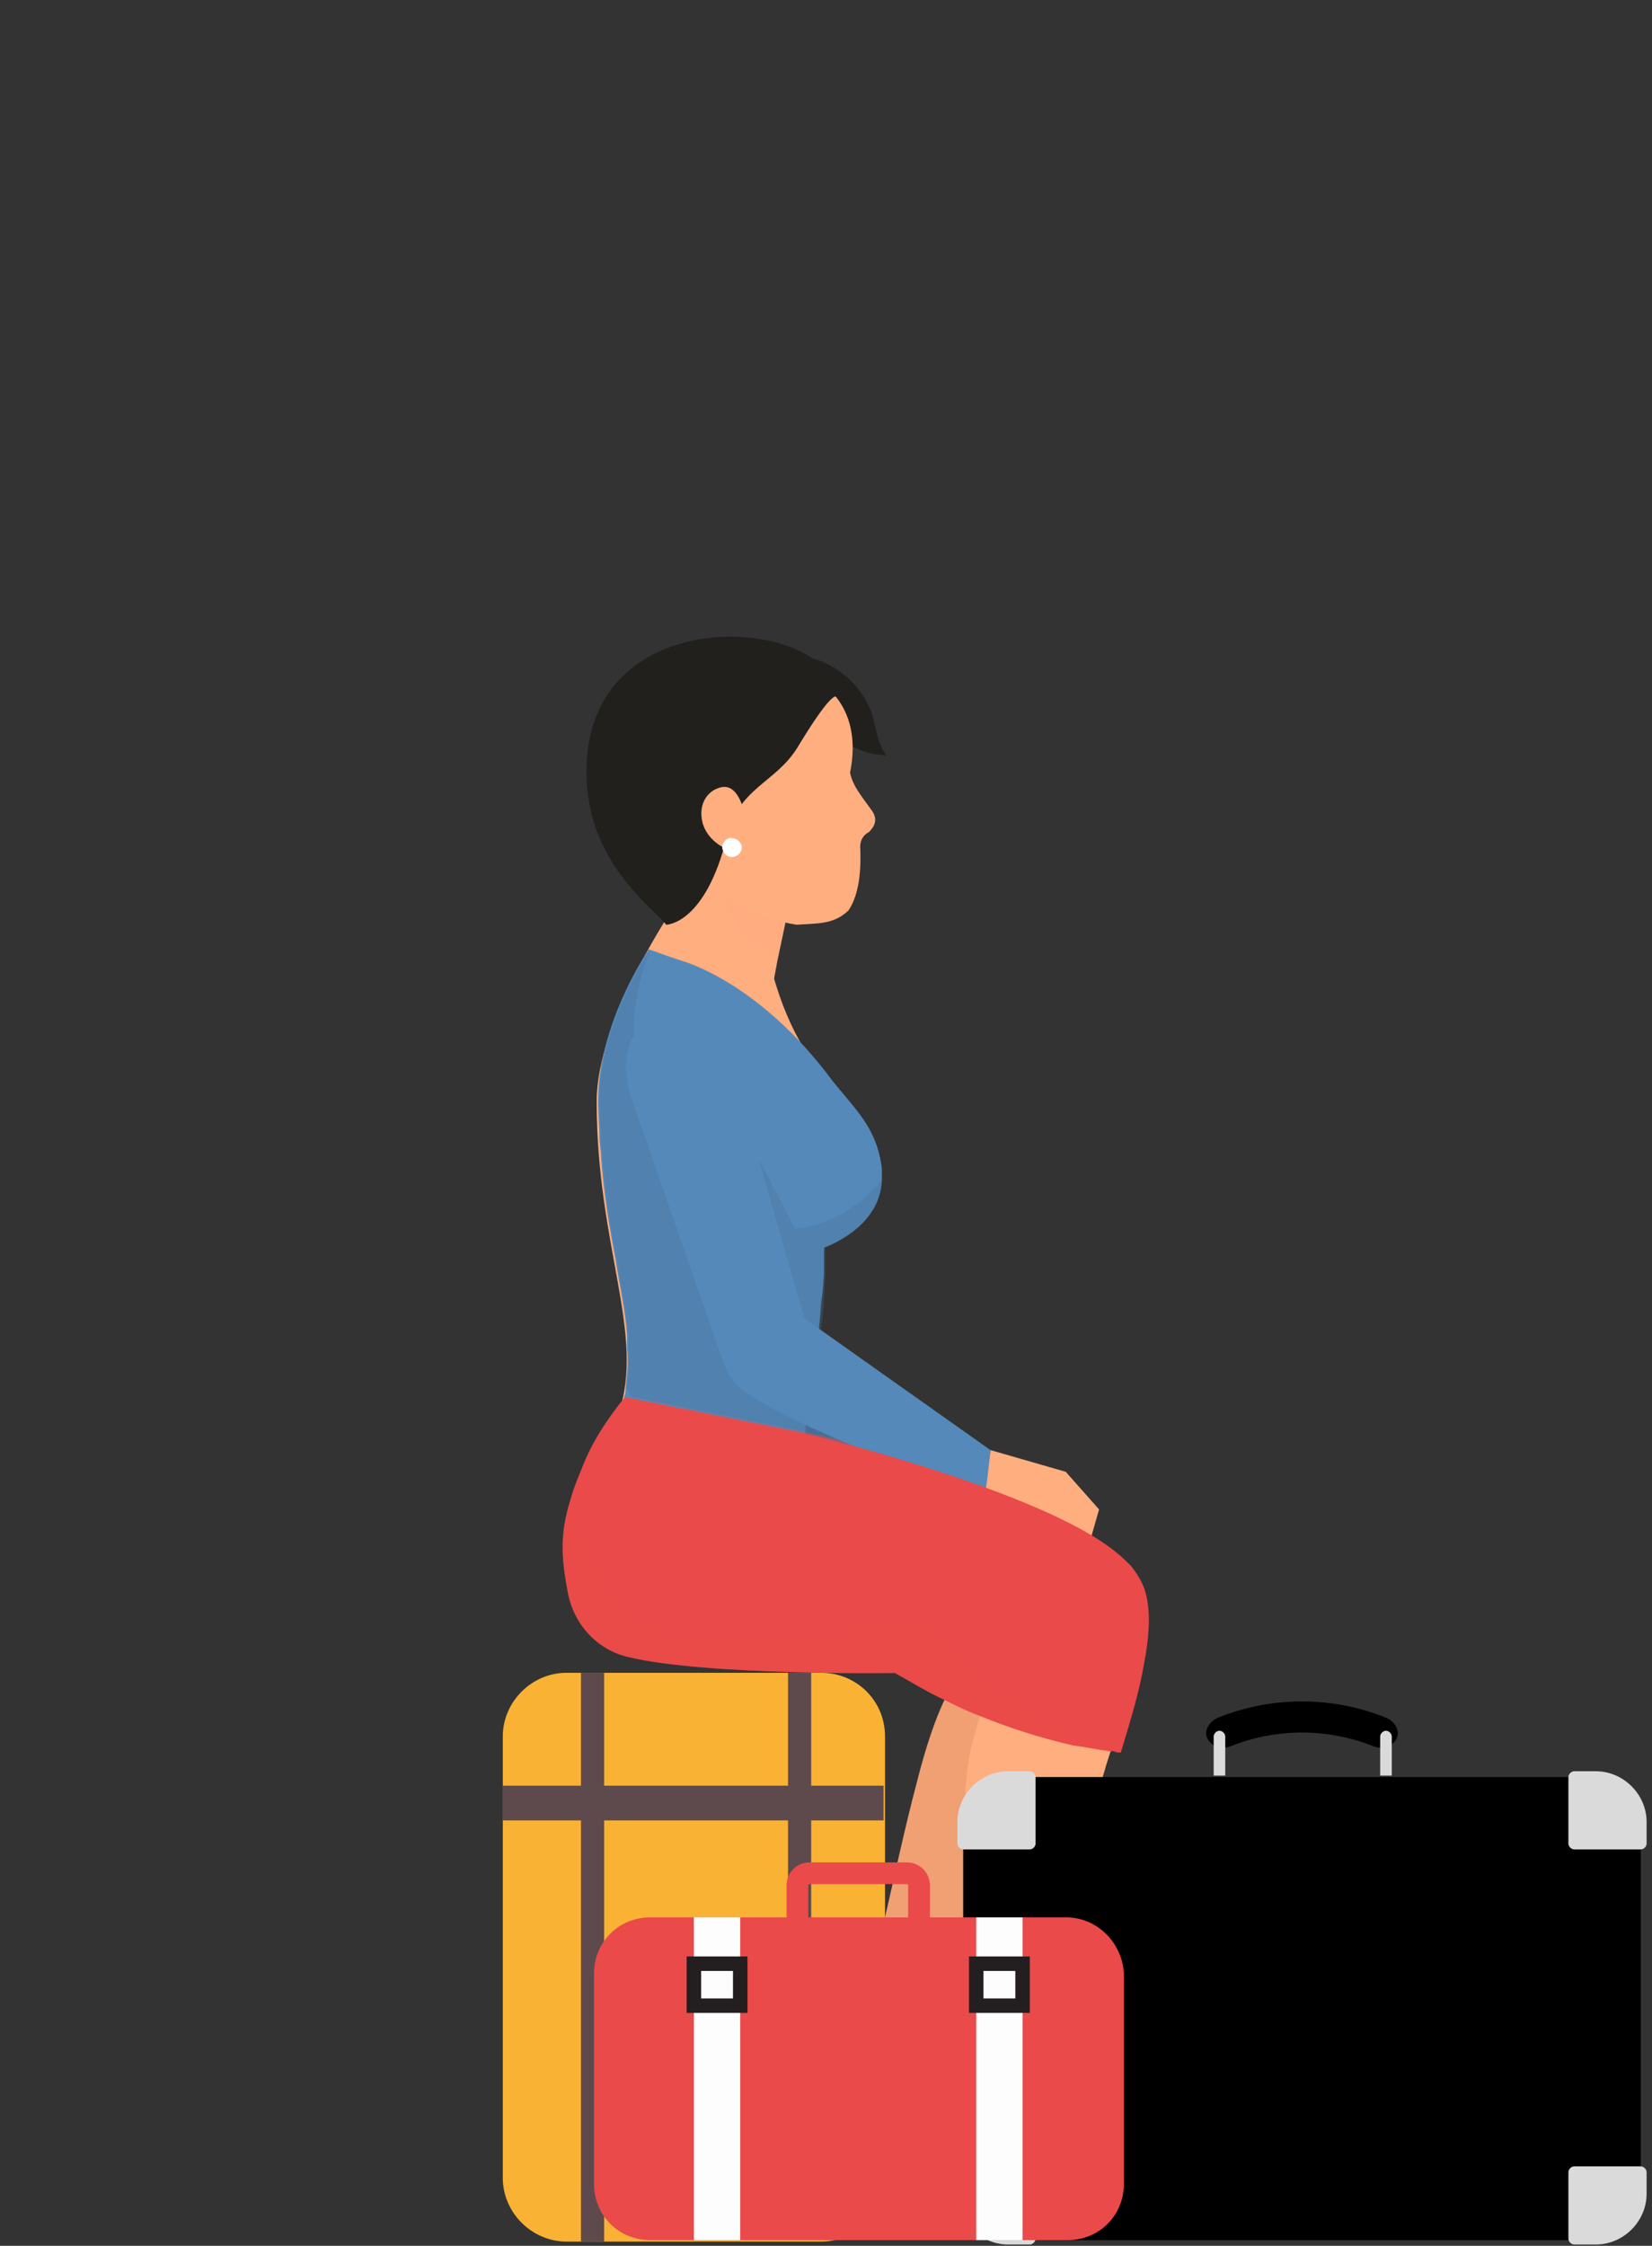 <svg width="276" height="375" xmlns="http://www.w3.org/2000/svg" fill="none">

 <rect width="100%" height="100%" fill="#333333" stroke="none"/>

 <g>
  <title>Layer 1</title>
  <path id="svg_1" fill="#F0A073" d="m190.883,269.683c-0.242,1.45 -0.726,3.383 -1.694,5.316c0,0 -0.725,1.45 -2.177,3.625c-0.242,0.483 -0.725,1.208 -1.209,1.933c-1.694,2.9 -4.113,6.767 -6.531,10.875c-2.178,3.625 -4.355,7.492 -6.774,11.6c-3.87,6.766 -7.982,14.016 -11.369,20.541c-3.628,7.008 -6.531,12.808 -7.74,16.675c-1.452,4.591 2.419,15.224 3.386,17.641c0.242,0.242 0.242,0.483 0.242,0.483c1.451,2.175 3.387,4.108 5.322,6.042c2.902,3.141 5.08,5.316 1.935,5.558l-2.419,-0.967l-4.354,-1.691l-11.369,-4.35c-1.936,-0.725 -3.387,-2.417 -3.871,-4.35l-1.693,-6.283l-2.661,7.25l-4.112,-1.692c3.628,-9.183 0,-12.566 9.192,-21.991c2.661,-2.659 6.047,-22.716 10.16,-38.183c1.451,-5.8 3.144,-10.874 4.838,-14.258c1.693,-3.383 3.386,-6.041 5.321,-8.7c0.242,-0.483 0.726,-0.966 0.968,-1.45c2.661,-3.624 5.322,-6.524 7.015,-8.458c1.693,-1.691 2.661,-2.416 2.661,-2.416c8.466,-2.9 18.142,-1.45 16.933,7.25z"/>
  <path id="svg_2" fill="#C21E1D" d="m142.501,335.898c0,0 0.483,0 0.725,0.242c2.419,1.45 3.871,4.108 4.113,6.766l0.725,7.008c0.242,3.142 2.419,5.8 5.322,6.767l3.387,1.208c0,0.242 0,0.242 0,0.242c4.112,5.8 12.094,11.116 7.015,11.358l-18.143,-7.008c-1.935,-0.725 -3.386,-2.417 -3.87,-4.35l-1.693,-6.283l-2.661,7.249l-4.112,-1.691c3.628,-8.7 0,-12.325 9.192,-21.508z"/>
  <path id="svg_3" fill="#456F96" d="m117.826,221.109l37.978,19.091c0,0 -1.693,6.766 -2.177,6.766c-12.337,-2.174 -37.494,-9.666 -43.541,-13.774c-7.257,-4.592 -0.726,-16.916 7.74,-12.083z"/>
  <path id="svg_4" fill="#21201D" d="m135.484,116.952c-0.968,-2.658 -1.451,-5.799 -3.629,-7.491c6.048,-0.242 11.853,4.108 13.789,9.666c0.725,2.417 0.967,5.075 2.419,7.009c-5.564,-0.242 -10.644,-3.867 -12.579,-9.184z"/>
  <path id="svg_5" fill="#FFAE80" d="m133.549,143.535l-0.725,3.625l-0.968,3.867l-0.967,4.591l-0.968,4.592l-1.209,6.525l-17.417,-12.325l6.531,-24.891l15.723,14.016z"/>
  <path id="svg_6" fill="#FFAE80" d="m128.469,160.21c5.564,22.957 16.691,22.232 18.143,35.04c0.967,9.425 -8.951,13.05 -8.951,13.05c-2.902,13.292 -5.079,24.891 -4.112,33.591c0,0 -28.302,-5.316 -30.237,-5.8c4.596,-13.291 -3.628,-27.791 -3.628,-52.199c0,-13.049 12.094,-31.174 12.094,-31.174c0,0 15.966,3.867 16.691,7.492z"/>
  <path id="svg_7" fill="#5589B9" d="m147.338,195.251c0,0.483 0,1.208 0,1.691c-0.242,8.217 -9.676,11.358 -9.676,11.358c0,0.725 0,1.209 0,1.934c0,0.725 0,1.208 0,1.691c0,1.934 -0.242,3.867 -0.484,5.8c-0.242,3.867 -0.726,7.25 -1.21,10.392c-0.483,3.866 -1.209,7.733 -1.451,11.116c0,0.483 0,0.967 -0.242,1.45c0,0 -0.726,0 -1.935,-0.242c-2.661,-0.483 -7.983,-1.208 -13.304,-1.933c-0.242,0 -0.726,0 -0.968,-0.241c-7.015,-0.967 -13.788,-1.934 -14.514,-2.175c0.242,-0.967 0.726,-1.934 0.726,-2.9c0.242,-0.484 0.242,-0.967 0.242,-1.45c0.242,-2.175 0.484,-4.35 0.242,-6.525c0,-0.725 0,-1.45 0,-2.175c-0.242,-3.867 -1.21,-8.217 -1.935,-12.808c-0.968,-5.075 -1.936,-10.633 -2.419,-17.158c0,-0.967 -0.242,-1.933 -0.242,-2.9c0,-1.933 -0.242,-4.108 -0.242,-6.283c0,-12.808 7.982,-24.65 8.466,-25.375c0,0 2.661,0.967 5.564,1.934c0,0 12.82,3.383 25.157,20.057c3.87,4.834 7.499,7.975 8.225,14.742z"/>
  <path id="svg_8" fill="#FFAE80" d="m131.858,151.026l-0.968,4.592l-0.967,4.591c-2.177,-1.45 -5.564,-4.108 -6.531,-5.558c-2.903,-4.35 -3.871,-8.941 -4.113,-14.258c2.419,4.108 7.257,7.491 11.369,9.908c0.484,0.483 0.968,0.483 1.21,0.725z" opacity="0.4"/>
  <path id="svg_9" fill="#FFAE80" d="m145.645,135.319c-1.935,-2.659 -3.145,-4.109 -3.628,-6.284c6.289,-30.932 -57.088,-20.782 -33.14,11.842l6.047,-0.725c3.145,7.733 8.225,12.566 18.142,14.258c3.387,-0.242 6.29,0 8.709,-2.417c1.451,-2.175 2.177,-5.558 1.935,-10.633c0,-0.966 0.484,-1.933 1.451,-2.416c0.726,-0.725 1.693,-1.934 0.484,-3.625z"/>
  <path id="svg_10" fill="#21201D" d="m111.296,154.41c-1.935,-2.659 -13.062,-10.15 -13.304,-24.891c-0.726,-30.45 41.848,-26.583 41.848,-13.05c0,0 -0.242,-2.175 -6.531,8.216c-3.629,6.042 -9.918,6.767 -11.853,14.983c-3.629,14.742 -10.16,14.742 -10.16,14.742z"/>
  <path id="svg_11" fill="#FFAE80" d="m189.428,373.355l-19.352,-2.416c-1.935,-0.242 -3.871,-1.45 -4.838,-3.142l-3.145,-5.558l-0.242,2.175l-0.483,4.592l0,0.966l-4.355,-0.483c0,-0.725 0.242,-1.45 0.242,-2.175c0.242,-3.867 -0.484,-6.525 -0.484,-9.425c0,-3.141 0.484,-6.525 3.871,-12.083c1.209,-2.175 0.967,-11.6 0.726,-22.233c-0.242,-6.525 -0.484,-13.533 -0.242,-19.574c0,-5.075 0.483,-9.425 1.209,-12.567c0.484,-1.691 0.968,-3.625 1.451,-5.075c0.726,-2.175 1.452,-4.108 2.178,-6.041c0.483,-1.208 0.967,-2.417 1.451,-3.625c1.209,-2.658 2.419,-4.592 3.145,-6.283c1.209,-1.934 1.935,-3.142 1.935,-3.142c7.982,-5.075 17.658,-6.283 18.626,2.417c0.242,1.45 0,3.383 -0.242,5.558c0,0 -0.242,1.208 -0.968,2.9c-0.242,0.966 -0.725,1.933 -0.967,3.141c-0.968,2.9 -1.935,6.767 -3.387,11.117c-0.967,2.9 -1.935,6.283 -2.661,9.666c-4.838,16.917 -10.159,36.975 -10.643,45.191c-0.484,5.558 7.982,16.916 7.982,16.916c5.08,4.592 14.03,7.734 9.193,9.183z"/>
  <path id="svg_12" fill="#EA4A49" d="m160.399,345.805c0,0 0.484,0 0.968,0.242c2.661,0.966 4.596,2.9 5.564,5.558l2.419,6.767c0.967,2.899 3.628,5.074 6.773,5.316l3.628,0.242c0,0.241 0.242,0.241 0.242,0.241c5.322,4.592 14.514,7.733 9.676,9.425l-19.352,-2.416c-1.935,-0.242 -3.87,-1.45 -4.838,-3.142l-3.144,-5.558l-0.968,7.733l-4.354,-0.483c1.209,-10.15 -3.145,-12.567 3.386,-23.925z"/>
  <path id="svg_13" fill="#FFAE80" d="m124.601,136.527c0.726,3.142 1.21,5.075 -0.725,5.558c-2.178,0.483 -5.806,-1.692 -6.532,-4.833c-0.725,-3.142 0.968,-5.317 3.145,-5.8c2.177,-0.483 3.387,1.933 4.112,5.075z"/>
  <path id="svg_14" fill="white" d="m123.872,141.119c0.242,0.724 -0.242,1.691 -1.209,1.933c-0.726,0.241 -1.693,-0.242 -1.935,-1.209c-0.242,-0.725 0.242,-1.691 1.209,-1.933c0.968,0 1.693,0.484 1.935,1.209z"/>
  <path id="svg_15" fill="#456F96" d="m147.338,196.942c-0.242,8.217 -9.434,11.358 -9.434,11.358c0,0.725 0,1.209 0,1.934c0,0.483 0,1.208 0,1.691c0,1.934 -0.242,3.867 -0.242,5.8c-0.484,3.867 -0.726,7.25 -1.21,10.392c-0.483,3.866 -1.209,7.733 -1.451,11.116l-2.177,-0.483l-14.514,-2.9l-12.82,-2.658c-0.242,-0.484 -0.484,-0.967 -0.726,-1.45c0.242,-2.175 0.484,-4.35 0.242,-6.525c0,-0.725 0,-1.45 0,-2.175c-0.242,-3.867 -1.21,-8.217 -1.935,-12.808c-0.968,-5.075 -1.935,-10.633 -2.419,-17.158c0,-0.967 -0.242,-1.933 -0.242,-2.9c0,-1.933 -0.242,-4.108 -0.242,-6.283c0,-12.808 7.983,-24.65 8.466,-25.375c-8.224,22.233 3.387,27.066 15.966,30.933l8.224,15.708c5.564,-0.483 10.885,-3.625 14.514,-8.217z" opacity="0.3"/>
  <path id="svg_16" fill="#EA4A49" d="m174.916,252.282c0,0 -39.429,3.384 -56.12,-14.016c-4.596,-4.592 -10.885,-4.108 -13.788,-5.075l12.82,2.658l14.514,2.9c3.145,0.484 20.803,4.109 42.574,13.533z" opacity="0.5"/>
  <path id="svg_17" fill="#FFAE80" d="m165.479,242.133l12.579,3.624l5.564,6.284l-2.419,8.458l-5.564,1.208c-1.21,-1.208 -0.726,-2.416 0.968,-2.9l-3.387,-4.591c-3.628,0.241 -6.289,-3.142 -8.708,-5.075l0.967,-7.008z"/>
  <path id="svg_18" fill="#5589B9" d="m132.341,218.692l33.14,23.441c0,0 -0.726,7.25 -0.968,7.25c-12.579,-3.625 -35.075,-12.808 -40.881,-17.641c-7.015,-5.558 1.21,-17.883 8.709,-13.05z"/>
  <path id="svg_19" fill="#EA4A49" d="m191.121,277.898c-0.725,4.35 -2.177,9.183 -3.87,14.741c-0.484,0 -0.726,0.001 -1.209,-0.241c-0.242,0 -0.484,0 -0.726,0c-1.935,-0.242 -4.112,-0.725 -6.047,-0.967c-5.322,-1.208 -10.644,-2.9 -15.966,-5.075c-1.935,-0.725 -3.87,-1.691 -5.805,-2.658c-2.661,-1.208 -5.322,-2.9 -7.983,-4.35c0,0 -31.446,0.483 -44.509,-2.658c-5.321,-1.208 -9.192,-5.558 -10.159,-10.875c-0.968,-5.316 -1.451,-9.425 0.484,-15.466c0.484,-1.934 1.451,-4.109 2.419,-6.525c1.451,-3.383 3.629,-6.767 6.532,-10.392l0.967,0l12.821,2.659l14.513,2.9c3.145,0.483 41.123,9.908 53.702,20.057c0.967,0.725 1.935,1.692 2.66,2.417c0.968,1.208 1.694,2.417 2.177,3.625c1.21,3.383 0.968,7.733 0,12.808z"/>
  <path id="svg_20" fill="#5589B9" d="m122.181,177.609l13.062,45.433c3.387,9.183 -10.401,15.949 -14.513,4.108l-15.482,-44.466c-4.354,-15.466 13.063,-17.641 16.933,-5.075z"/>
  <path id="svg_21" fill="#EA4A49" d="m186.042,292.399c-0.242,0 -0.484,0 -0.726,0c-1.935,-0.242 -4.112,-0.726 -6.047,-0.967c-5.322,-1.209 -10.644,-2.9 -15.966,-5.075c-1.935,-0.725 -3.87,-1.692 -5.805,-2.658c-2.661,-1.209 -5.322,-2.9 -7.983,-4.35c0,0 -31.446,0.483 -44.509,-2.659c-5.321,-1.208 -9.192,-5.558 -10.159,-10.874c-0.968,-5.317 -1.451,-9.425 0.484,-15.467c5.08,16.675 8.709,32.141 58.781,19.333c9.918,14.983 31.931,22.717 31.931,22.717z" opacity="0.5"/>
  <path id="svg_22" fill="#F9B233" d="m147.861,289.95l0,73.707c0,5.8 -4.838,10.633 -10.644,10.633l-42.574,0c-5.806,0 -10.643,-4.833 -10.643,-10.633l0,-73.707c0,-5.8 4.838,-10.633 10.643,-10.633l42.574,0c5.806,0 10.644,4.592 10.644,10.633z"/>
  <path id="svg_23" fill="#5E4A4C" d="m147.619,298.167l-63.619,0l0,5.799l63.619,0l0,-5.799z"/>
  <path id="svg_24" fill="#5E4A4C" d="m100.935,279.317l-3.87,0l0,94.973l3.87,0l0,-94.973z"/>
  <path id="svg_25" fill="#5E4A4C" d="m135.525,279.317l-3.871,0l0,87.723l3.871,0l0,-87.723z"/>
  <path id="svg_26" fill="black" d="m265.419,374.057l-95.791,0c-4.838,0 -8.708,-3.867 -8.708,-8.7l0,-59.932c0,-4.833 3.87,-8.7 8.708,-8.7l95.791,0c4.838,0 8.708,3.867 8.708,8.7l0,59.932c0.242,4.833 -3.628,8.7 -8.708,8.7z"/>
  <path id="svg_27" fill="black" d="m229.622,291.65c-7.741,-3.142 -16.449,-3.142 -24.19,0c-1.451,0.483 -2.903,0 -3.628,-1.209c-0.726,-1.208 0,-2.9 1.693,-3.625c8.95,-3.625 19.11,-3.625 28.06,0c1.693,0.725 2.419,2.417 1.693,3.625c-0.725,1.209 -2.177,1.692 -3.628,1.209z"/>
  <path id="svg_28" fill="#DADADA" d="m204.703,296.483l-1.935,0l0,-6.525c0,-0.484 0.483,-0.967 0.967,-0.967c0.484,0 0.968,0.483 0.968,0.967l0,6.525z"/>
  <path id="svg_29" fill="#DADADA" d="m232.523,296.483l-1.935,0l0,-6.525c0,-0.484 0.484,-0.967 0.967,-0.967c0.484,0 0.968,0.483 0.968,0.967l0,6.525z"/>
  <path id="svg_30" fill="#DADADA" d="m173.016,307.841c0,0.483 -0.484,0.967 -0.968,0.967l-11.127,0c-0.484,0 -0.968,-0.484 -0.968,-0.967l0,-3.625c0,-4.591 3.87,-8.458 8.467,-8.458l3.628,0c0.484,0 0.968,0.483 0.968,0.967l0,11.116z"/>
  <path id="svg_31" fill="#DADADA" d="m262.035,307.841c0,0.483 0.484,0.967 0.968,0.967l11.127,0c0.484,0 0.968,-0.484 0.968,-0.967l0,-3.625c0,-4.591 -3.871,-8.458 -8.467,-8.458l-3.628,0c-0.484,0 -0.968,0.483 -0.968,0.967l0,11.116z"/>
  <path id="svg_32" fill="#DADADA" d="m262.035,362.698c0,-0.483 0.484,-0.967 0.968,-0.967l11.127,0c0.484,0 0.968,0.484 0.968,0.967l0,3.625c0,4.591 -3.871,8.458 -8.467,8.458l-3.628,0c-0.484,0 -0.968,-0.483 -0.968,-0.967l0,-11.116z"/>
  <path id="svg_33" fill="#DADADA" d="m173.016,362.698c0,-0.483 -0.484,-0.967 -0.968,-0.967l-11.127,0c-0.484,0 -0.968,0.484 -0.968,0.967l0,3.625c0,4.591 3.87,8.458 8.467,8.458l3.628,0c0.484,0 0.968,-0.483 0.968,-0.967l0,-11.116z"/>
  <path id="svg_34" fill="#EA4A49" d="m178.097,320.157l-22.739,0l0,-5.316c0,-2.175 -1.693,-3.867 -3.87,-3.867l-16.207,0c-2.177,0 -3.87,1.692 -3.87,3.867l0,5.316l-22.739,0c-5.321,0 -9.434,4.108 -9.434,9.425l0,35.041c0,5.316 4.113,9.425 9.434,9.425l69.666,0c5.322,0 9.434,-4.109 9.434,-9.425l0,-35.041c-0.241,-5.075 -4.354,-9.425 -9.675,-9.425zm-43.058,-5.316c0,-0.242 0.242,-0.242 0.242,-0.242l16.207,0c0.242,0 0.242,0.242 0.242,0.242l0,5.316l-16.691,0l0,-5.316z"/>
  <path id="svg_35" fill="#FDFDFD" d="m123.67,320.158l-7.74,0l0,53.89l7.74,0l0,-53.89z"/>
  <path id="svg_36" fill="#FDFDFD" d="m170.84,320.158l-7.74,0l0,53.89l7.74,0l0,-53.89z"/>
  <path id="svg_37" fill="#231F20" d="m124.88,336.107l-10.159,0l0,-9.425l10.159,0l0,9.425zm-7.74,-2.416l5.321,0l0,-4.592l-5.321,0l0,4.592z"/>
  <path id="svg_38" fill="#231F20" d="m172.05,336.107l-10.159,0l0,-9.425l10.159,0l0,9.425zm-7.74,-2.416l5.321,0l0,-4.592l-5.321,0l0,4.592z"/>
 </g>
</svg>